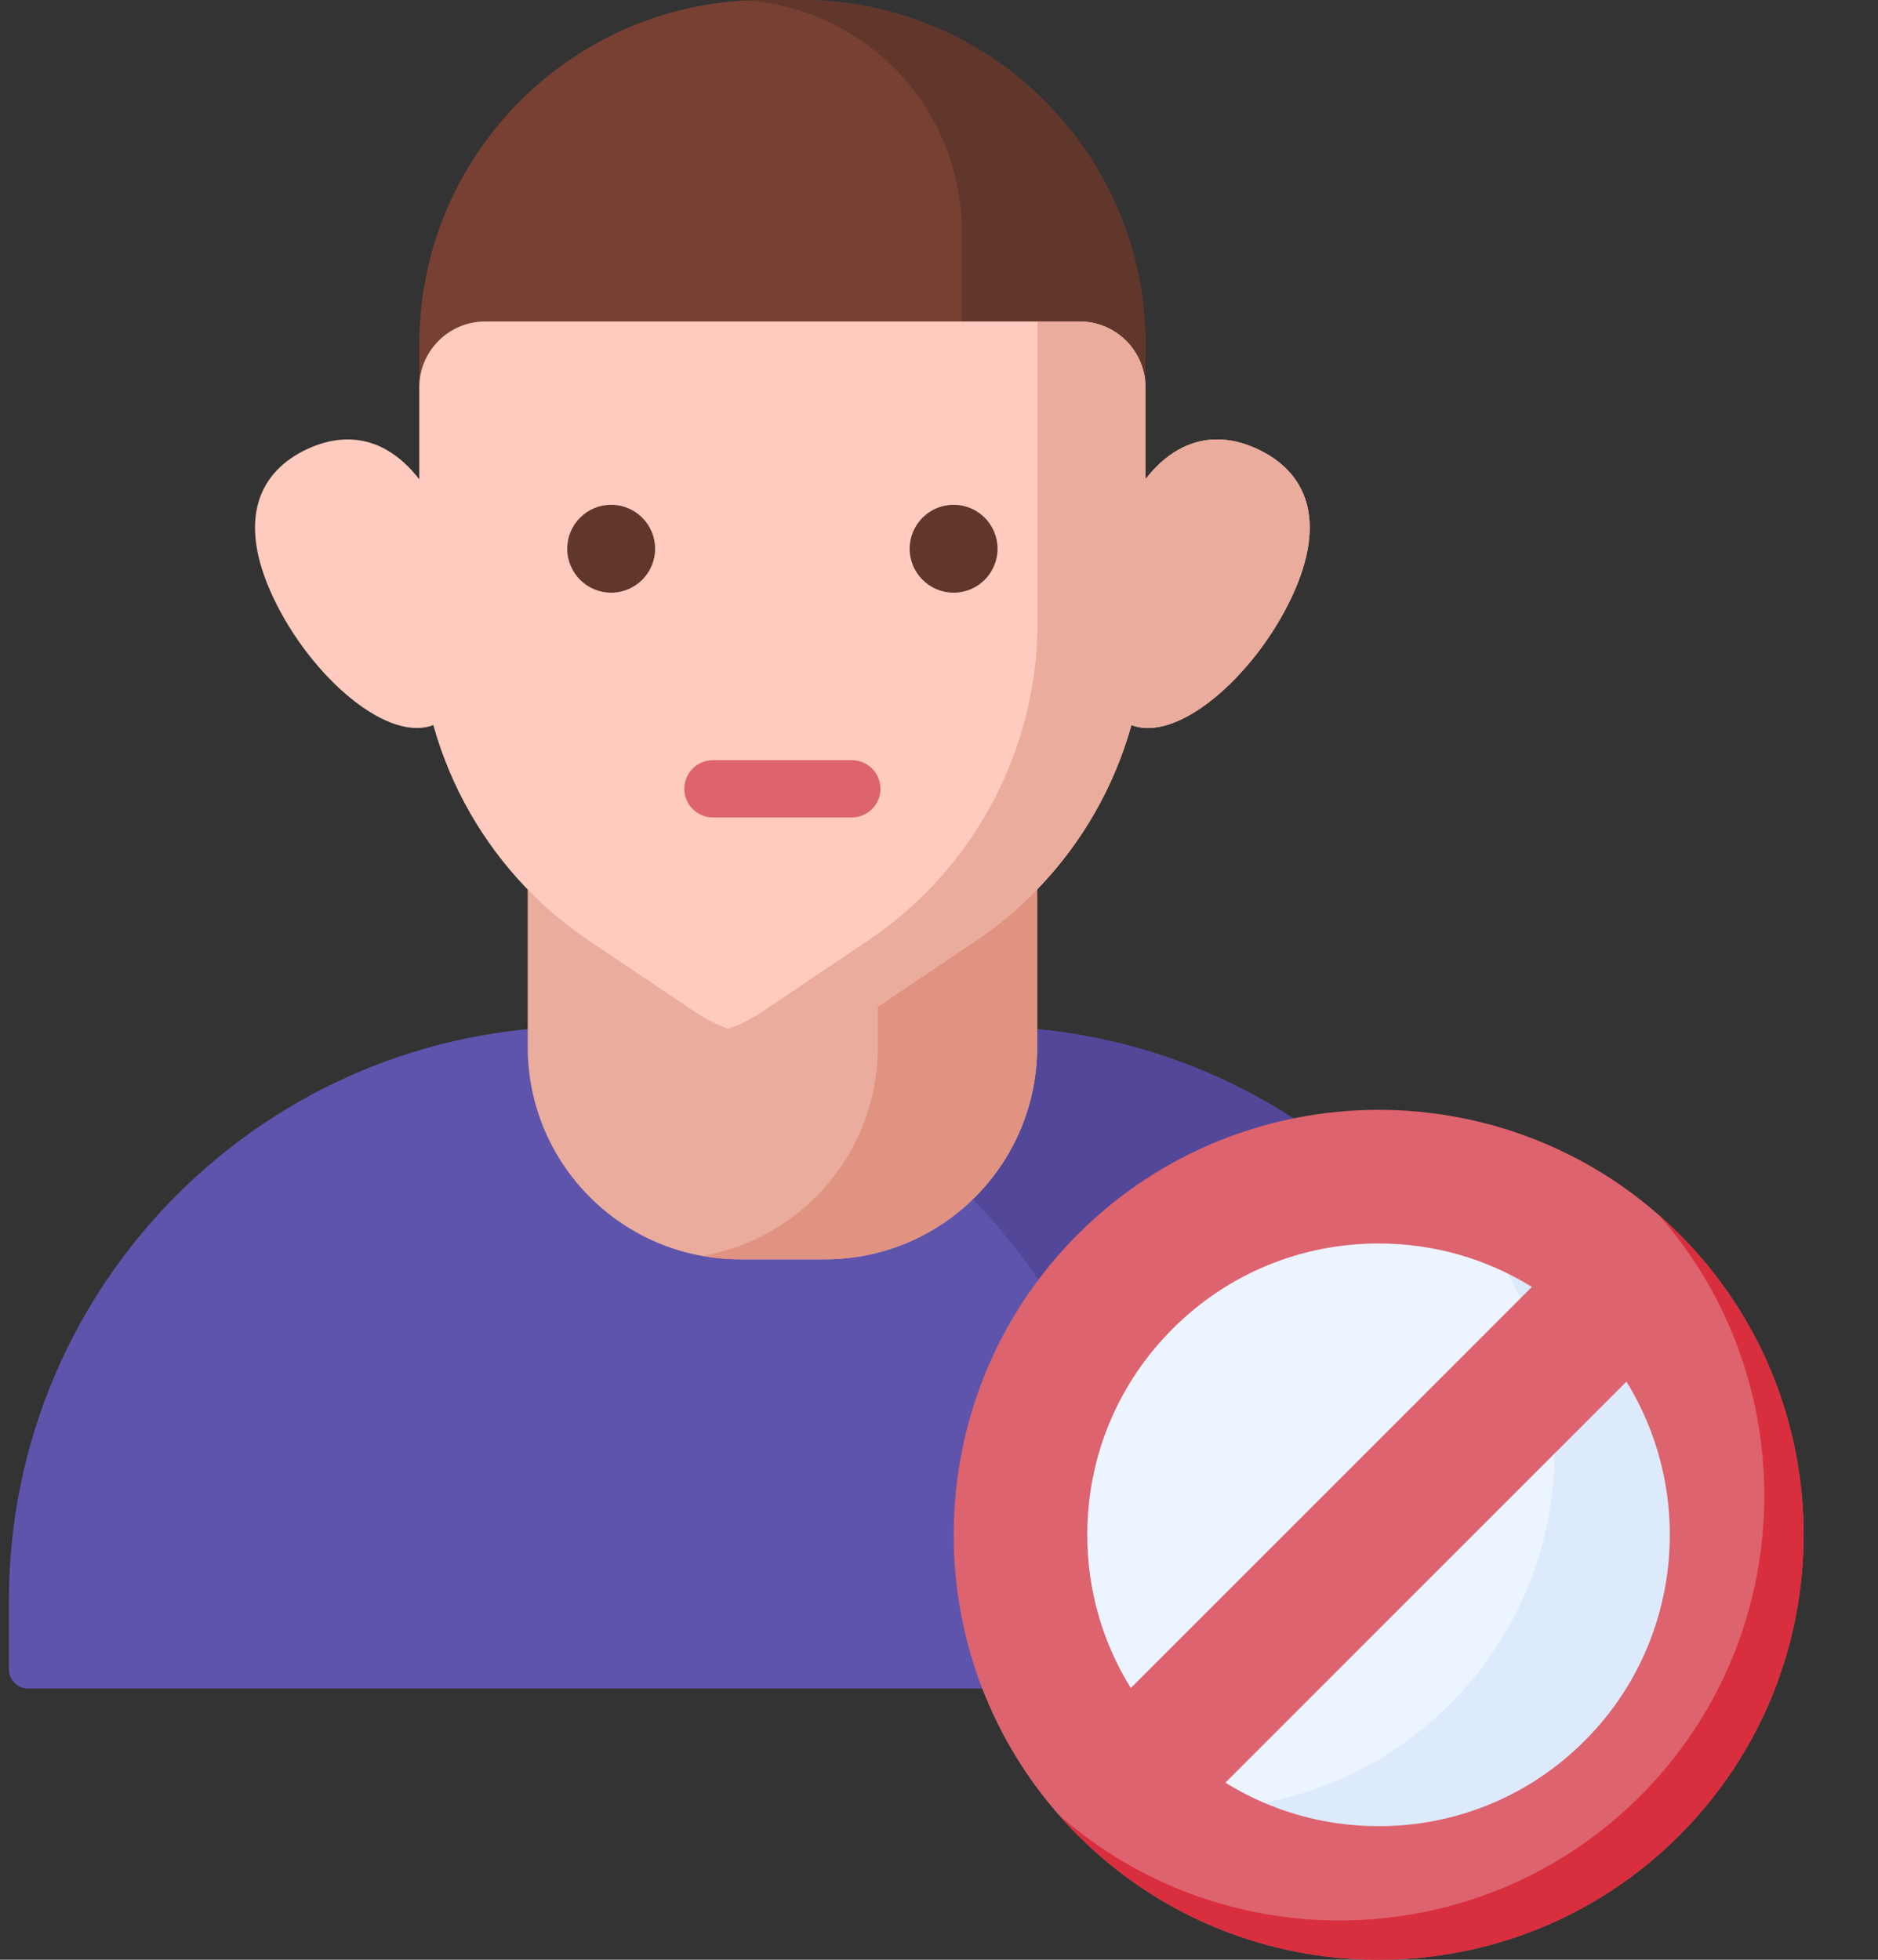 <svg width="23" height="24" viewBox="0 0 23 24" fill="none" xmlns="http://www.w3.org/2000/svg">
<rect x="0" y="0" width="23" height="24" fill="#333333" stroke="none"/>
<path d="M18.82 20.678H0.344C0.214 20.678 0.109 20.573 0.109 20.444V19.602C0.109 15.719 3.257 12.571 7.141 12.571H12.023C15.907 12.571 19.055 15.719 19.055 19.602V20.444C19.055 20.573 18.95 20.678 18.82 20.678Z" fill="#5E54AC"/>
<path d="M12.024 12.571H7.141C7.098 12.571 7.056 12.572 7.014 12.572C10.838 12.64 13.918 15.761 13.918 19.602V20.444C13.918 20.573 13.813 20.678 13.683 20.678H18.821C18.95 20.678 19.055 20.573 19.055 20.444V19.602C19.055 15.719 15.907 12.571 12.024 12.571H12.024Z" fill="#524798"/>
<path d="M5.135 4.219V4.744L5.322 5.287H13.841L14.028 4.744V4.219C14.028 1.889 12.14 0 9.81 0H9.353C7.024 0 5.135 1.889 5.135 4.219Z" fill="#784033"/>
<path d="M9.811 0H8.943C10.509 0 11.779 1.269 11.779 2.835V5.287H13.842L14.03 4.744V4.219C14.03 1.889 12.141 0 9.811 0Z" fill="#61362B"/>
<path d="M13.745 6.341C13.29 7.309 13.251 8.595 13.823 8.865C14.395 9.134 15.361 8.285 15.817 7.317C16.273 6.349 15.978 5.771 15.406 5.502C14.834 5.233 14.201 5.374 13.745 6.341Z" fill="#FFCBBE"/>
<path d="M10.103 15.422H9.062C7.627 15.422 6.463 14.258 6.463 12.823V9.895H12.702V12.823C12.702 14.258 11.539 15.422 10.103 15.422Z" fill="#EAAC9D"/>
<path d="M10.751 9.895V12.823C10.751 14.103 9.825 15.166 8.606 15.381C8.754 15.408 8.906 15.422 9.062 15.422H10.102C11.538 15.422 12.702 14.258 12.702 12.823V9.895H10.751Z" fill="#DF9380"/>
<path d="M13.221 3.937H5.942C5.496 3.937 5.135 4.298 5.135 4.744V7.619C5.135 9.184 5.914 10.647 7.213 11.52L8.505 12.388C8.636 12.477 8.776 12.547 8.92 12.6L9.831 12.639L10.75 12.327L11.951 11.52C13.249 10.647 14.028 9.184 14.028 7.619V4.744C14.028 4.298 13.667 3.937 13.221 3.937Z" fill="#FFCBBE"/>
<path d="M12.707 3.937V7.62C12.707 9.184 11.928 10.647 10.629 11.52L9.337 12.388C9.205 12.477 9.065 12.547 8.921 12.6C9.492 12.808 10.139 12.738 10.659 12.388L11.951 11.52C13.25 10.647 14.029 9.184 14.029 7.62V4.744C14.029 4.298 13.668 3.937 13.222 3.937H12.707Z" fill="#EAAC9D"/>
<path d="M5.418 6.341C5.874 7.309 5.913 8.595 5.341 8.865C4.769 9.134 3.802 8.285 3.346 7.317C2.891 6.349 3.185 5.771 3.757 5.502C4.329 5.233 4.962 5.374 5.418 6.341Z" fill="#FFCBBE"/>
<circle cx="7.485" cy="6.72" r="0.538" fill="#61362B"/>
<circle cx="11.679" cy="6.72" r="0.538" fill="#61362B"/>
<path d="M10.431 10.011H8.732C8.538 10.011 8.381 9.854 8.381 9.66C8.381 9.466 8.538 9.309 8.732 9.309H10.431C10.625 9.309 10.783 9.466 10.783 9.66C10.783 9.854 10.625 10.011 10.431 10.011Z" fill="#DD636E"/>
<path d="M13.745 6.341C13.29 7.309 13.251 8.595 13.823 8.865C14.395 9.134 15.361 8.285 15.817 7.317C16.273 6.349 15.978 5.771 15.406 5.502C14.834 5.233 14.201 5.374 13.745 6.341Z" fill="#EAAC9D"/>
<circle cx="16.884" cy="18.796" r="4.387" fill="#ECF4FF"/>
<path d="M19.986 15.693C19.293 15 18.426 14.587 17.525 14.455C17.604 14.523 17.68 14.594 17.754 14.668C19.468 16.382 19.468 19.16 17.754 20.873C16.734 21.893 15.336 22.306 14.011 22.111C15.734 23.608 18.347 23.537 19.986 21.898C21.7 20.185 21.7 17.407 19.986 15.693Z" fill="#DDEAFB"/>
<path d="M20.566 15.114C18.536 13.084 15.232 13.084 13.202 15.114C11.172 17.144 11.172 20.447 13.202 22.477C14.217 23.493 15.551 24 16.884 24C18.217 24 19.551 23.493 20.566 22.477C22.596 20.447 22.596 17.144 20.566 15.114ZM14.361 16.273C15.035 15.599 15.931 15.228 16.884 15.228C17.558 15.228 18.202 15.414 18.761 15.76L13.849 20.672C13.502 20.114 13.316 19.469 13.316 18.796C13.316 17.843 13.687 16.947 14.361 16.273ZM19.407 21.319C18.733 21.993 17.837 22.364 16.884 22.364C16.21 22.364 15.566 22.178 15.008 21.831L19.919 16.92C20.769 18.295 20.599 20.127 19.407 21.319Z" fill="#DD636E"/>
<path d="M20.567 15.114C20.486 15.033 20.403 14.956 20.318 14.882C22.112 16.924 22.035 20.047 20.086 21.997C19.071 23.012 17.737 23.519 16.404 23.519C15.177 23.519 13.95 23.089 12.971 22.229C13.045 22.314 13.122 22.397 13.203 22.477C14.218 23.493 15.552 24 16.885 24C18.218 24 19.552 23.493 20.567 22.477C22.597 20.447 22.597 17.144 20.567 15.114Z" fill="#D82E3D"/>
</svg>
